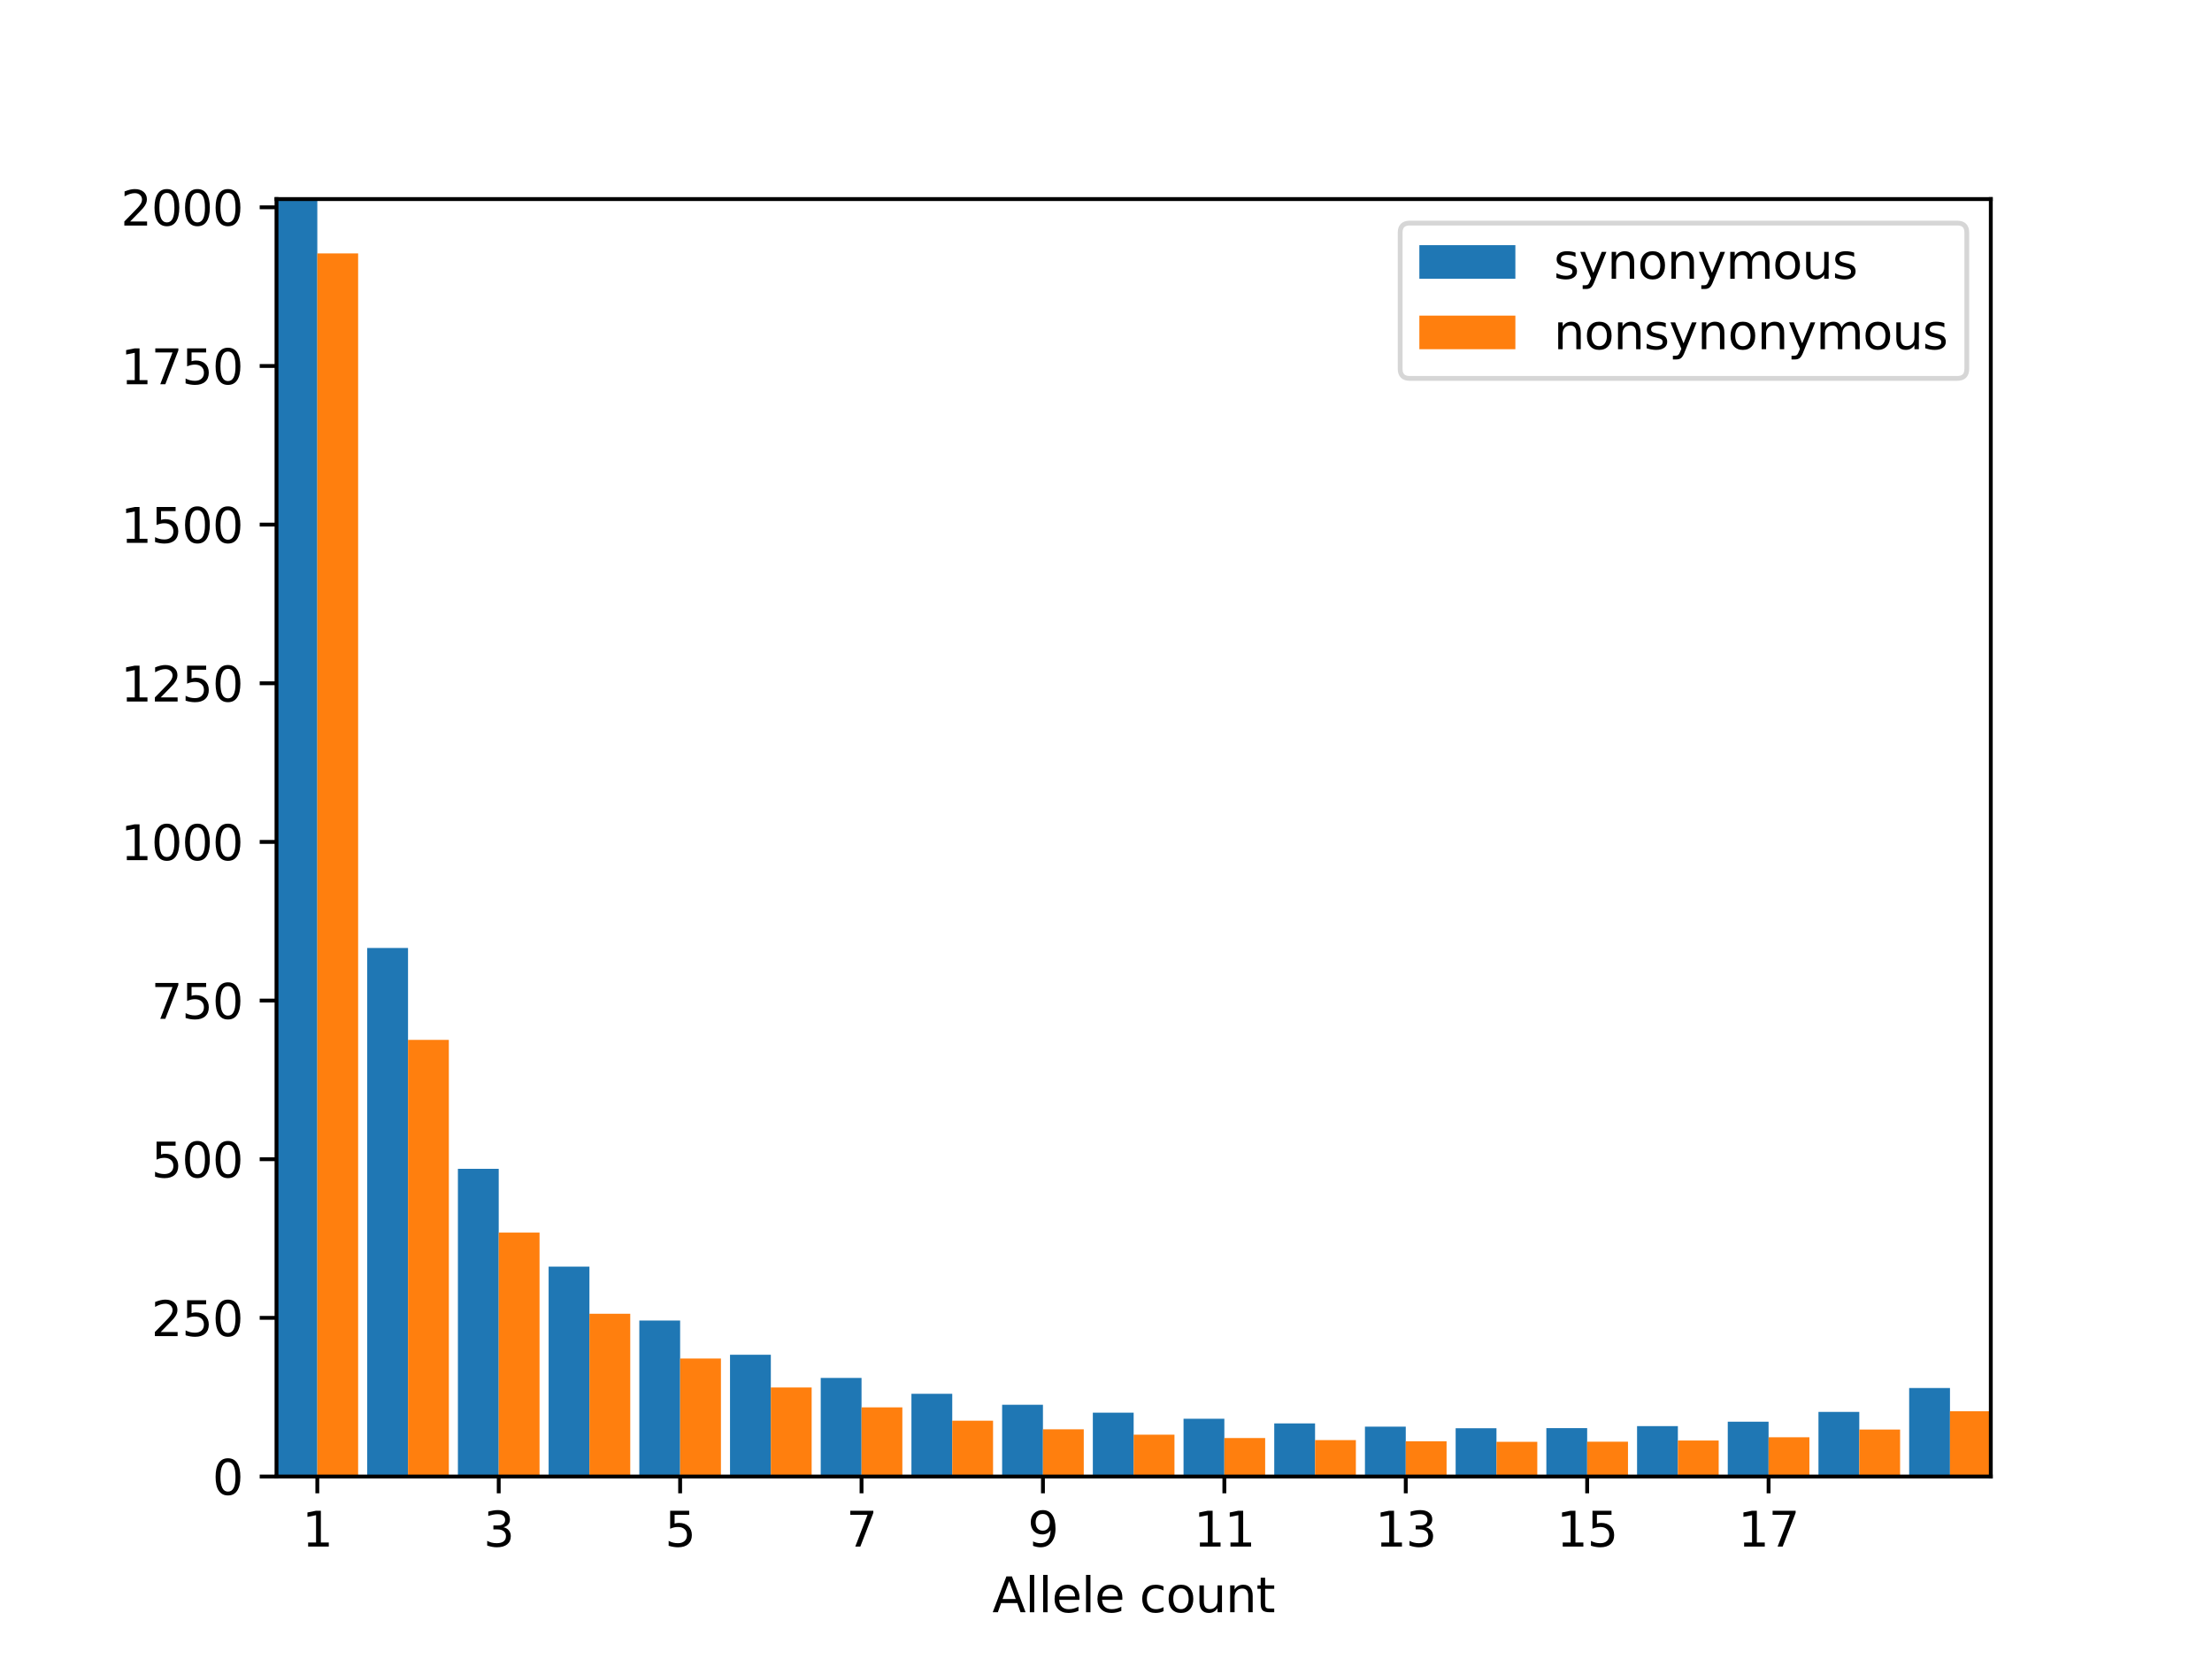 <?xml version="1.0" encoding="utf-8" standalone="no"?>
<!DOCTYPE svg PUBLIC "-//W3C//DTD SVG 1.1//EN"
  "http://www.w3.org/Graphics/SVG/1.1/DTD/svg11.dtd">
<svg height="345.6pt" version="1.1" viewBox="0 0 460.8 345.6" width="460.8pt" xmlns="http://www.w3.org/2000/svg" xmlns:xlink="http://www.w3.org/1999/xlink">
 <defs>
  <style type="text/css">*{stroke-linecap:butt;stroke-linejoin:round;}</style>
 </defs>
 <g id="figure_1">
  <g id="patch_1">
   <path d="M 0 345.6 
L 460.8 345.6 
L 460.8 0 
L 0 0 
z
" style="fill:#ffffff;"/>
  </g>
  <g id="axes_1">
   <g id="patch_2">
    <path d="M 57.6 307.584 
L 414.72 307.584 
L 414.72 41.472 
L 57.6 41.472 
z
" style="fill:#ffffff;"/>
   </g>
   <g id="patch_3">
    <path clip-path="url(#p26f648a9ea)" d="M 57.6 307.584 
L 66.103 307.584 
L 66.103 41.472 
L 57.6 41.472 
z
" style="fill:#1f77b4;"/>
   </g>
   <g id="patch_4">
    <path clip-path="url(#p26f648a9ea)" d="M 76.495 307.584 
L 84.998 307.584 
L 84.998 197.486 
L 76.495 197.486 
z
" style="fill:#1f77b4;"/>
   </g>
   <g id="patch_5">
    <path clip-path="url(#p26f648a9ea)" d="M 95.39 307.584 
L 103.893 307.584 
L 103.893 243.483 
L 95.39 243.483 
z
" style="fill:#1f77b4;"/>
   </g>
   <g id="patch_6">
    <path clip-path="url(#p26f648a9ea)" d="M 114.286 307.584 
L 122.789 307.584 
L 122.789 263.865 
L 114.286 263.865 
z
" style="fill:#1f77b4;"/>
   </g>
   <g id="patch_7">
    <path clip-path="url(#p26f648a9ea)" d="M 133.181 307.584 
L 141.684 307.584 
L 141.684 275.089 
L 133.181 275.089 
z
" style="fill:#1f77b4;"/>
   </g>
   <g id="patch_8">
    <path clip-path="url(#p26f648a9ea)" d="M 152.076 307.584 
L 160.579 307.584 
L 160.579 282.223 
L 152.076 282.223 
z
" style="fill:#1f77b4;"/>
   </g>
   <g id="patch_9">
    <path clip-path="url(#p26f648a9ea)" d="M 170.971 307.584 
L 179.474 307.584 
L 179.474 287.048 
L 170.971 287.048 
z
" style="fill:#1f77b4;"/>
   </g>
   <g id="patch_10">
    <path clip-path="url(#p26f648a9ea)" d="M 189.867 307.584 
L 198.37 307.584 
L 198.37 290.351 
L 189.867 290.351 
z
" style="fill:#1f77b4;"/>
   </g>
   <g id="patch_11">
    <path clip-path="url(#p26f648a9ea)" d="M 208.762 307.584 
L 217.265 307.584 
L 217.265 292.638 
L 208.762 292.638 
z
" style="fill:#1f77b4;"/>
   </g>
   <g id="patch_12">
    <path clip-path="url(#p26f648a9ea)" d="M 227.657 307.584 
L 236.16 307.584 
L 236.16 294.288 
L 227.657 294.288 
z
" style="fill:#1f77b4;"/>
   </g>
   <g id="patch_13">
    <path clip-path="url(#p26f648a9ea)" d="M 246.552 307.584 
L 255.055 307.584 
L 255.055 295.549 
L 246.552 295.549 
z
" style="fill:#1f77b4;"/>
   </g>
   <g id="patch_14">
    <path clip-path="url(#p26f648a9ea)" d="M 265.448 307.584 
L 273.95 307.584 
L 273.95 296.522 
L 265.448 296.522 
z
" style="fill:#1f77b4;"/>
   </g>
   <g id="patch_15">
    <path clip-path="url(#p26f648a9ea)" d="M 284.343 307.584 
L 292.846 307.584 
L 292.846 297.199 
L 284.343 297.199 
z
" style="fill:#1f77b4;"/>
   </g>
   <g id="patch_16">
    <path clip-path="url(#p26f648a9ea)" d="M 303.238 307.584 
L 311.741 307.584 
L 311.741 297.533 
L 303.238 297.533 
z
" style="fill:#1f77b4;"/>
   </g>
   <g id="patch_17">
    <path clip-path="url(#p26f648a9ea)" d="M 322.133 307.584 
L 330.636 307.584 
L 330.636 297.5 
L 322.133 297.5 
z
" style="fill:#1f77b4;"/>
   </g>
   <g id="patch_18">
    <path clip-path="url(#p26f648a9ea)" d="M 341.029 307.584 
L 349.531 307.584 
L 349.531 297.09 
L 341.029 297.09 
z
" style="fill:#1f77b4;"/>
   </g>
   <g id="patch_19">
    <path clip-path="url(#p26f648a9ea)" d="M 359.924 307.584 
L 368.427 307.584 
L 368.427 296.169 
L 359.924 296.169 
z
" style="fill:#1f77b4;"/>
   </g>
   <g id="patch_20">
    <path clip-path="url(#p26f648a9ea)" d="M 378.819 307.584 
L 387.322 307.584 
L 387.322 294.126 
L 378.819 294.126 
z
" style="fill:#1f77b4;"/>
   </g>
   <g id="patch_21">
    <path clip-path="url(#p26f648a9ea)" d="M 397.714 307.584 
L 406.217 307.584 
L 406.217 289.148 
L 397.714 289.148 
z
" style="fill:#1f77b4;"/>
   </g>
   <g id="patch_22">
    <path clip-path="url(#p26f648a9ea)" d="M 66.103 307.584 
L 74.606 307.584 
L 74.606 52.792 
L 66.103 52.792 
z
" style="fill:#ff7f0e;"/>
   </g>
   <g id="patch_23">
    <path clip-path="url(#p26f648a9ea)" d="M 84.998 307.584 
L 93.501 307.584 
L 93.501 216.621 
L 84.998 216.621 
z
" style="fill:#ff7f0e;"/>
   </g>
   <g id="patch_24">
    <path clip-path="url(#p26f648a9ea)" d="M 103.893 307.584 
L 112.396 307.584 
L 112.396 256.774 
L 103.893 256.774 
z
" style="fill:#ff7f0e;"/>
   </g>
   <g id="patch_25">
    <path clip-path="url(#p26f648a9ea)" d="M 122.789 307.584 
L 131.291 307.584 
L 131.291 273.684 
L 122.789 273.684 
z
" style="fill:#ff7f0e;"/>
   </g>
   <g id="patch_26">
    <path clip-path="url(#p26f648a9ea)" d="M 141.684 307.584 
L 150.187 307.584 
L 150.187 282.999 
L 141.684 282.999 
z
" style="fill:#ff7f0e;"/>
   </g>
   <g id="patch_27">
    <path clip-path="url(#p26f648a9ea)" d="M 160.579 307.584 
L 169.082 307.584 
L 169.082 289.04 
L 160.579 289.04 
z
" style="fill:#ff7f0e;"/>
   </g>
   <g id="patch_28">
    <path clip-path="url(#p26f648a9ea)" d="M 179.474 307.584 
L 187.977 307.584 
L 187.977 293.18 
L 179.474 293.18 
z
" style="fill:#ff7f0e;"/>
   </g>
   <g id="patch_29">
    <path clip-path="url(#p26f648a9ea)" d="M 198.37 307.584 
L 206.872 307.584 
L 206.872 295.958 
L 198.37 295.958 
z
" style="fill:#ff7f0e;"/>
   </g>
   <g id="patch_30">
    <path clip-path="url(#p26f648a9ea)" d="M 217.265 307.584 
L 225.768 307.584 
L 225.768 297.746 
L 217.265 297.746 
z
" style="fill:#ff7f0e;"/>
   </g>
   <g id="patch_31">
    <path clip-path="url(#p26f648a9ea)" d="M 236.16 307.584 
L 244.663 307.584 
L 244.663 298.867 
L 236.16 298.867 
z
" style="fill:#ff7f0e;"/>
   </g>
   <g id="patch_32">
    <path clip-path="url(#p26f648a9ea)" d="M 255.055 307.584 
L 263.558 307.584 
L 263.558 299.566 
L 255.055 299.566 
z
" style="fill:#ff7f0e;"/>
   </g>
   <g id="patch_33">
    <path clip-path="url(#p26f648a9ea)" d="M 273.95 307.584 
L 282.453 307.584 
L 282.453 299.995 
L 273.95 299.995 
z
" style="fill:#ff7f0e;"/>
   </g>
   <g id="patch_34">
    <path clip-path="url(#p26f648a9ea)" d="M 292.846 307.584 
L 301.349 307.584 
L 301.349 300.243 
L 292.846 300.243 
z
" style="fill:#ff7f0e;"/>
   </g>
   <g id="patch_35">
    <path clip-path="url(#p26f648a9ea)" d="M 311.741 307.584 
L 320.244 307.584 
L 320.244 300.354 
L 311.741 300.354 
z
" style="fill:#ff7f0e;"/>
   </g>
   <g id="patch_36">
    <path clip-path="url(#p26f648a9ea)" d="M 330.636 307.584 
L 339.139 307.584 
L 339.139 300.328 
L 330.636 300.328 
z
" style="fill:#ff7f0e;"/>
   </g>
   <g id="patch_37">
    <path clip-path="url(#p26f648a9ea)" d="M 349.531 307.584 
L 358.034 307.584 
L 358.034 300.088 
L 349.531 300.088 
z
" style="fill:#ff7f0e;"/>
   </g>
   <g id="patch_38">
    <path clip-path="url(#p26f648a9ea)" d="M 368.427 307.584 
L 376.93 307.584 
L 376.93 299.409 
L 368.427 299.409 
z
" style="fill:#ff7f0e;"/>
   </g>
   <g id="patch_39">
    <path clip-path="url(#p26f648a9ea)" d="M 387.322 307.584 
L 395.825 307.584 
L 395.825 297.802 
L 387.322 297.802 
z
" style="fill:#ff7f0e;"/>
   </g>
   <g id="patch_40">
    <path clip-path="url(#p26f648a9ea)" d="M 406.217 307.584 
L 414.72 307.584 
L 414.72 293.991 
L 406.217 293.991 
z
" style="fill:#ff7f0e;"/>
   </g>
   <g id="matplotlib.axis_1">
    <g id="xtick_1">
     <g id="line2d_1">
      <defs>
       <path d="M 0 0 
L 0 3.5 
" id="mb4d76627a7" style="stroke:#000000;stroke-width:0.8;"/>
      </defs>
      <g>
       <use style="stroke:#000000;stroke-width:0.8;" x="66.103" xlink:href="#mb4d76627a7" y="307.584"/>
      </g>
     </g>
     <g id="text_1">
      <!-- 1 -->
      <g transform="translate(62.922 322.182)scale(0.1 -0.1)">
       <defs>
        <path d="M 794 531 
L 1825 531 
L 1825 4091 
L 703 3866 
L 703 4441 
L 1819 4666 
L 2450 4666 
L 2450 531 
L 3481 531 
L 3481 0 
L 794 0 
L 794 531 
z
" id="DejaVuSans-31" transform="scale(0.016)"/>
       </defs>
       <use xlink:href="#DejaVuSans-31"/>
      </g>
     </g>
    </g>
    <g id="xtick_2">
     <g id="line2d_2">
      <g>
       <use style="stroke:#000000;stroke-width:0.8;" x="103.893" xlink:href="#mb4d76627a7" y="307.584"/>
      </g>
     </g>
     <g id="text_2">
      <!-- 3 -->
      <g transform="translate(100.712 322.182)scale(0.1 -0.1)">
       <defs>
        <path d="M 2597 2516 
Q 3050 2419 3304 2112 
Q 3559 1806 3559 1356 
Q 3559 666 3084 287 
Q 2609 -91 1734 -91 
Q 1441 -91 1130 -33 
Q 819 25 488 141 
L 488 750 
Q 750 597 1062 519 
Q 1375 441 1716 441 
Q 2309 441 2620 675 
Q 2931 909 2931 1356 
Q 2931 1769 2642 2001 
Q 2353 2234 1838 2234 
L 1294 2234 
L 1294 2753 
L 1863 2753 
Q 2328 2753 2575 2939 
Q 2822 3125 2822 3475 
Q 2822 3834 2567 4026 
Q 2313 4219 1838 4219 
Q 1578 4219 1281 4162 
Q 984 4106 628 3988 
L 628 4550 
Q 988 4650 1302 4700 
Q 1616 4750 1894 4750 
Q 2613 4750 3031 4423 
Q 3450 4097 3450 3541 
Q 3450 3153 3228 2886 
Q 3006 2619 2597 2516 
z
" id="DejaVuSans-33" transform="scale(0.016)"/>
       </defs>
       <use xlink:href="#DejaVuSans-33"/>
      </g>
     </g>
    </g>
    <g id="xtick_3">
     <g id="line2d_3">
      <g>
       <use style="stroke:#000000;stroke-width:0.8;" x="141.684" xlink:href="#mb4d76627a7" y="307.584"/>
      </g>
     </g>
     <g id="text_3">
      <!-- 5 -->
      <g transform="translate(138.503 322.182)scale(0.1 -0.1)">
       <defs>
        <path d="M 691 4666 
L 3169 4666 
L 3169 4134 
L 1269 4134 
L 1269 2991 
Q 1406 3038 1543 3061 
Q 1681 3084 1819 3084 
Q 2600 3084 3056 2656 
Q 3513 2228 3513 1497 
Q 3513 744 3044 326 
Q 2575 -91 1722 -91 
Q 1428 -91 1123 -41 
Q 819 9 494 109 
L 494 744 
Q 775 591 1075 516 
Q 1375 441 1709 441 
Q 2250 441 2565 725 
Q 2881 1009 2881 1497 
Q 2881 1984 2565 2268 
Q 2250 2553 1709 2553 
Q 1456 2553 1204 2497 
Q 953 2441 691 2322 
L 691 4666 
z
" id="DejaVuSans-35" transform="scale(0.016)"/>
       </defs>
       <use xlink:href="#DejaVuSans-35"/>
      </g>
     </g>
    </g>
    <g id="xtick_4">
     <g id="line2d_4">
      <g>
       <use style="stroke:#000000;stroke-width:0.8;" x="179.474" xlink:href="#mb4d76627a7" y="307.584"/>
      </g>
     </g>
     <g id="text_4">
      <!-- 7 -->
      <g transform="translate(176.293 322.182)scale(0.1 -0.1)">
       <defs>
        <path d="M 525 4666 
L 3525 4666 
L 3525 4397 
L 1831 0 
L 1172 0 
L 2766 4134 
L 525 4134 
L 525 4666 
z
" id="DejaVuSans-37" transform="scale(0.016)"/>
       </defs>
       <use xlink:href="#DejaVuSans-37"/>
      </g>
     </g>
    </g>
    <g id="xtick_5">
     <g id="line2d_5">
      <g>
       <use style="stroke:#000000;stroke-width:0.8;" x="217.265" xlink:href="#mb4d76627a7" y="307.584"/>
      </g>
     </g>
     <g id="text_5">
      <!-- 9 -->
      <g transform="translate(214.084 322.182)scale(0.1 -0.1)">
       <defs>
        <path d="M 703 97 
L 703 672 
Q 941 559 1184 500 
Q 1428 441 1663 441 
Q 2288 441 2617 861 
Q 2947 1281 2994 2138 
Q 2813 1869 2534 1725 
Q 2256 1581 1919 1581 
Q 1219 1581 811 2004 
Q 403 2428 403 3163 
Q 403 3881 828 4315 
Q 1253 4750 1959 4750 
Q 2769 4750 3195 4129 
Q 3622 3509 3622 2328 
Q 3622 1225 3098 567 
Q 2575 -91 1691 -91 
Q 1453 -91 1209 -44 
Q 966 3 703 97 
z
M 1959 2075 
Q 2384 2075 2632 2365 
Q 2881 2656 2881 3163 
Q 2881 3666 2632 3958 
Q 2384 4250 1959 4250 
Q 1534 4250 1286 3958 
Q 1038 3666 1038 3163 
Q 1038 2656 1286 2365 
Q 1534 2075 1959 2075 
z
" id="DejaVuSans-39" transform="scale(0.016)"/>
       </defs>
       <use xlink:href="#DejaVuSans-39"/>
      </g>
     </g>
    </g>
    <g id="xtick_6">
     <g id="line2d_6">
      <g>
       <use style="stroke:#000000;stroke-width:0.8;" x="255.055" xlink:href="#mb4d76627a7" y="307.584"/>
      </g>
     </g>
     <g id="text_6">
      <!-- 11 -->
      <g transform="translate(248.693 322.182)scale(0.1 -0.1)">
       <use xlink:href="#DejaVuSans-31"/>
       <use x="63.623" xlink:href="#DejaVuSans-31"/>
      </g>
     </g>
    </g>
    <g id="xtick_7">
     <g id="line2d_7">
      <g>
       <use style="stroke:#000000;stroke-width:0.8;" x="292.846" xlink:href="#mb4d76627a7" y="307.584"/>
      </g>
     </g>
     <g id="text_7">
      <!-- 13 -->
      <g transform="translate(286.483 322.182)scale(0.1 -0.1)">
       <use xlink:href="#DejaVuSans-31"/>
       <use x="63.623" xlink:href="#DejaVuSans-33"/>
      </g>
     </g>
    </g>
    <g id="xtick_8">
     <g id="line2d_8">
      <g>
       <use style="stroke:#000000;stroke-width:0.8;" x="330.636" xlink:href="#mb4d76627a7" y="307.584"/>
      </g>
     </g>
     <g id="text_8">
      <!-- 15 -->
      <g transform="translate(324.274 322.182)scale(0.1 -0.1)">
       <use xlink:href="#DejaVuSans-31"/>
       <use x="63.623" xlink:href="#DejaVuSans-35"/>
      </g>
     </g>
    </g>
    <g id="xtick_9">
     <g id="line2d_9">
      <g>
       <use style="stroke:#000000;stroke-width:0.8;" x="368.427" xlink:href="#mb4d76627a7" y="307.584"/>
      </g>
     </g>
     <g id="text_9">
      <!-- 17 -->
      <g transform="translate(362.064 322.182)scale(0.1 -0.1)">
       <use xlink:href="#DejaVuSans-31"/>
       <use x="63.623" xlink:href="#DejaVuSans-37"/>
      </g>
     </g>
    </g>
    <g id="text_10">
     <!-- Allele count -->
     <g transform="translate(206.724 335.861)scale(0.1 -0.1)">
      <defs>
       <path d="M 2188 4044 
L 1331 1722 
L 3047 1722 
L 2188 4044 
z
M 1831 4666 
L 2547 4666 
L 4325 0 
L 3669 0 
L 3244 1197 
L 1141 1197 
L 716 0 
L 50 0 
L 1831 4666 
z
" id="DejaVuSans-41" transform="scale(0.016)"/>
       <path d="M 603 4863 
L 1178 4863 
L 1178 0 
L 603 0 
L 603 4863 
z
" id="DejaVuSans-6c" transform="scale(0.016)"/>
       <path d="M 3597 1894 
L 3597 1613 
L 953 1613 
Q 991 1019 1311 708 
Q 1631 397 2203 397 
Q 2534 397 2845 478 
Q 3156 559 3463 722 
L 3463 178 
Q 3153 47 2828 -22 
Q 2503 -91 2169 -91 
Q 1331 -91 842 396 
Q 353 884 353 1716 
Q 353 2575 817 3079 
Q 1281 3584 2069 3584 
Q 2775 3584 3186 3129 
Q 3597 2675 3597 1894 
z
M 3022 2063 
Q 3016 2534 2758 2815 
Q 2500 3097 2075 3097 
Q 1594 3097 1305 2825 
Q 1016 2553 972 2059 
L 3022 2063 
z
" id="DejaVuSans-65" transform="scale(0.016)"/>
       <path id="DejaVuSans-20" transform="scale(0.016)"/>
       <path d="M 3122 3366 
L 3122 2828 
Q 2878 2963 2633 3030 
Q 2388 3097 2138 3097 
Q 1578 3097 1268 2742 
Q 959 2388 959 1747 
Q 959 1106 1268 751 
Q 1578 397 2138 397 
Q 2388 397 2633 464 
Q 2878 531 3122 666 
L 3122 134 
Q 2881 22 2623 -34 
Q 2366 -91 2075 -91 
Q 1284 -91 818 406 
Q 353 903 353 1747 
Q 353 2603 823 3093 
Q 1294 3584 2113 3584 
Q 2378 3584 2631 3529 
Q 2884 3475 3122 3366 
z
" id="DejaVuSans-63" transform="scale(0.016)"/>
       <path d="M 1959 3097 
Q 1497 3097 1228 2736 
Q 959 2375 959 1747 
Q 959 1119 1226 758 
Q 1494 397 1959 397 
Q 2419 397 2687 759 
Q 2956 1122 2956 1747 
Q 2956 2369 2687 2733 
Q 2419 3097 1959 3097 
z
M 1959 3584 
Q 2709 3584 3137 3096 
Q 3566 2609 3566 1747 
Q 3566 888 3137 398 
Q 2709 -91 1959 -91 
Q 1206 -91 779 398 
Q 353 888 353 1747 
Q 353 2609 779 3096 
Q 1206 3584 1959 3584 
z
" id="DejaVuSans-6f" transform="scale(0.016)"/>
       <path d="M 544 1381 
L 544 3500 
L 1119 3500 
L 1119 1403 
Q 1119 906 1312 657 
Q 1506 409 1894 409 
Q 2359 409 2629 706 
Q 2900 1003 2900 1516 
L 2900 3500 
L 3475 3500 
L 3475 0 
L 2900 0 
L 2900 538 
Q 2691 219 2414 64 
Q 2138 -91 1772 -91 
Q 1169 -91 856 284 
Q 544 659 544 1381 
z
M 1991 3584 
L 1991 3584 
z
" id="DejaVuSans-75" transform="scale(0.016)"/>
       <path d="M 3513 2113 
L 3513 0 
L 2938 0 
L 2938 2094 
Q 2938 2591 2744 2837 
Q 2550 3084 2163 3084 
Q 1697 3084 1428 2787 
Q 1159 2491 1159 1978 
L 1159 0 
L 581 0 
L 581 3500 
L 1159 3500 
L 1159 2956 
Q 1366 3272 1645 3428 
Q 1925 3584 2291 3584 
Q 2894 3584 3203 3211 
Q 3513 2838 3513 2113 
z
" id="DejaVuSans-6e" transform="scale(0.016)"/>
       <path d="M 1172 4494 
L 1172 3500 
L 2356 3500 
L 2356 3053 
L 1172 3053 
L 1172 1153 
Q 1172 725 1289 603 
Q 1406 481 1766 481 
L 2356 481 
L 2356 0 
L 1766 0 
Q 1100 0 847 248 
Q 594 497 594 1153 
L 594 3053 
L 172 3053 
L 172 3500 
L 594 3500 
L 594 4494 
L 1172 4494 
z
" id="DejaVuSans-74" transform="scale(0.016)"/>
      </defs>
      <use xlink:href="#DejaVuSans-41"/>
      <use x="68.408" xlink:href="#DejaVuSans-6c"/>
      <use x="96.191" xlink:href="#DejaVuSans-6c"/>
      <use x="123.975" xlink:href="#DejaVuSans-65"/>
      <use x="185.498" xlink:href="#DejaVuSans-6c"/>
      <use x="213.281" xlink:href="#DejaVuSans-65"/>
      <use x="274.805" xlink:href="#DejaVuSans-20"/>
      <use x="306.592" xlink:href="#DejaVuSans-63"/>
      <use x="361.572" xlink:href="#DejaVuSans-6f"/>
      <use x="422.754" xlink:href="#DejaVuSans-75"/>
      <use x="486.133" xlink:href="#DejaVuSans-6e"/>
      <use x="549.512" xlink:href="#DejaVuSans-74"/>
     </g>
    </g>
   </g>
   <g id="matplotlib.axis_2">
    <g id="ytick_1">
     <g id="line2d_10">
      <defs>
       <path d="M 0 0 
L -3.5 0 
" id="m7b58587c3c" style="stroke:#000000;stroke-width:0.8;"/>
      </defs>
      <g>
       <use style="stroke:#000000;stroke-width:0.8;" x="57.6" xlink:href="#m7b58587c3c" y="307.584"/>
      </g>
     </g>
     <g id="text_11">
      <!-- 0 -->
      <g transform="translate(44.237 311.383)scale(0.1 -0.1)">
       <defs>
        <path d="M 2034 4250 
Q 1547 4250 1301 3770 
Q 1056 3291 1056 2328 
Q 1056 1369 1301 889 
Q 1547 409 2034 409 
Q 2525 409 2770 889 
Q 3016 1369 3016 2328 
Q 3016 3291 2770 3770 
Q 2525 4250 2034 4250 
z
M 2034 4750 
Q 2819 4750 3233 4129 
Q 3647 3509 3647 2328 
Q 3647 1150 3233 529 
Q 2819 -91 2034 -91 
Q 1250 -91 836 529 
Q 422 1150 422 2328 
Q 422 3509 836 4129 
Q 1250 4750 2034 4750 
z
" id="DejaVuSans-30" transform="scale(0.016)"/>
       </defs>
       <use xlink:href="#DejaVuSans-30"/>
      </g>
     </g>
    </g>
    <g id="ytick_2">
     <g id="line2d_11">
      <g>
       <use style="stroke:#000000;stroke-width:0.8;" x="57.6" xlink:href="#m7b58587c3c" y="274.535"/>
      </g>
     </g>
     <g id="text_12">
      <!-- 250 -->
      <g transform="translate(31.512 278.334)scale(0.1 -0.1)">
       <defs>
        <path d="M 1228 531 
L 3431 531 
L 3431 0 
L 469 0 
L 469 531 
Q 828 903 1448 1529 
Q 2069 2156 2228 2338 
Q 2531 2678 2651 2914 
Q 2772 3150 2772 3378 
Q 2772 3750 2511 3984 
Q 2250 4219 1831 4219 
Q 1534 4219 1204 4116 
Q 875 4013 500 3803 
L 500 4441 
Q 881 4594 1212 4672 
Q 1544 4750 1819 4750 
Q 2544 4750 2975 4387 
Q 3406 4025 3406 3419 
Q 3406 3131 3298 2873 
Q 3191 2616 2906 2266 
Q 2828 2175 2409 1742 
Q 1991 1309 1228 531 
z
" id="DejaVuSans-32" transform="scale(0.016)"/>
       </defs>
       <use xlink:href="#DejaVuSans-32"/>
       <use x="63.623" xlink:href="#DejaVuSans-35"/>
       <use x="127.246" xlink:href="#DejaVuSans-30"/>
      </g>
     </g>
    </g>
    <g id="ytick_3">
     <g id="line2d_12">
      <g>
       <use style="stroke:#000000;stroke-width:0.8;" x="57.6" xlink:href="#m7b58587c3c" y="241.485"/>
      </g>
     </g>
     <g id="text_13">
      <!-- 500 -->
      <g transform="translate(31.512 245.284)scale(0.1 -0.1)">
       <use xlink:href="#DejaVuSans-35"/>
       <use x="63.623" xlink:href="#DejaVuSans-30"/>
       <use x="127.246" xlink:href="#DejaVuSans-30"/>
      </g>
     </g>
    </g>
    <g id="ytick_4">
     <g id="line2d_13">
      <g>
       <use style="stroke:#000000;stroke-width:0.8;" x="57.6" xlink:href="#m7b58587c3c" y="208.436"/>
      </g>
     </g>
     <g id="text_14">
      <!-- 750 -->
      <g transform="translate(31.512 212.235)scale(0.1 -0.1)">
       <use xlink:href="#DejaVuSans-37"/>
       <use x="63.623" xlink:href="#DejaVuSans-35"/>
       <use x="127.246" xlink:href="#DejaVuSans-30"/>
      </g>
     </g>
    </g>
    <g id="ytick_5">
     <g id="line2d_14">
      <g>
       <use style="stroke:#000000;stroke-width:0.8;" x="57.6" xlink:href="#m7b58587c3c" y="175.386"/>
      </g>
     </g>
     <g id="text_15">
      <!-- 1000 -->
      <g transform="translate(25.15 179.186)scale(0.1 -0.1)">
       <use xlink:href="#DejaVuSans-31"/>
       <use x="63.623" xlink:href="#DejaVuSans-30"/>
       <use x="127.246" xlink:href="#DejaVuSans-30"/>
       <use x="190.869" xlink:href="#DejaVuSans-30"/>
      </g>
     </g>
    </g>
    <g id="ytick_6">
     <g id="line2d_15">
      <g>
       <use style="stroke:#000000;stroke-width:0.8;" x="57.6" xlink:href="#m7b58587c3c" y="142.337"/>
      </g>
     </g>
     <g id="text_16">
      <!-- 1250 -->
      <g transform="translate(25.15 146.136)scale(0.1 -0.1)">
       <use xlink:href="#DejaVuSans-31"/>
       <use x="63.623" xlink:href="#DejaVuSans-32"/>
       <use x="127.246" xlink:href="#DejaVuSans-35"/>
       <use x="190.869" xlink:href="#DejaVuSans-30"/>
      </g>
     </g>
    </g>
    <g id="ytick_7">
     <g id="line2d_16">
      <g>
       <use style="stroke:#000000;stroke-width:0.8;" x="57.6" xlink:href="#m7b58587c3c" y="109.288"/>
      </g>
     </g>
     <g id="text_17">
      <!-- 1500 -->
      <g transform="translate(25.15 113.087)scale(0.1 -0.1)">
       <use xlink:href="#DejaVuSans-31"/>
       <use x="63.623" xlink:href="#DejaVuSans-35"/>
       <use x="127.246" xlink:href="#DejaVuSans-30"/>
       <use x="190.869" xlink:href="#DejaVuSans-30"/>
      </g>
     </g>
    </g>
    <g id="ytick_8">
     <g id="line2d_17">
      <g>
       <use style="stroke:#000000;stroke-width:0.8;" x="57.6" xlink:href="#m7b58587c3c" y="76.238"/>
      </g>
     </g>
     <g id="text_18">
      <!-- 1750 -->
      <g transform="translate(25.15 80.038)scale(0.1 -0.1)">
       <use xlink:href="#DejaVuSans-31"/>
       <use x="63.623" xlink:href="#DejaVuSans-37"/>
       <use x="127.246" xlink:href="#DejaVuSans-35"/>
       <use x="190.869" xlink:href="#DejaVuSans-30"/>
      </g>
     </g>
    </g>
    <g id="ytick_9">
     <g id="line2d_18">
      <g>
       <use style="stroke:#000000;stroke-width:0.8;" x="57.6" xlink:href="#m7b58587c3c" y="43.189"/>
      </g>
     </g>
     <g id="text_19">
      <!-- 2000 -->
      <g transform="translate(25.15 46.988)scale(0.1 -0.1)">
       <use xlink:href="#DejaVuSans-32"/>
       <use x="63.623" xlink:href="#DejaVuSans-30"/>
       <use x="127.246" xlink:href="#DejaVuSans-30"/>
       <use x="190.869" xlink:href="#DejaVuSans-30"/>
      </g>
     </g>
    </g>
   </g>
   <g id="patch_41">
    <path d="M 57.6 307.584 
L 57.6 41.472 
" style="fill:none;stroke:#000000;stroke-linecap:square;stroke-linejoin:miter;stroke-width:0.8;"/>
   </g>
   <g id="patch_42">
    <path d="M 414.72 307.584 
L 414.72 41.472 
" style="fill:none;stroke:#000000;stroke-linecap:square;stroke-linejoin:miter;stroke-width:0.8;"/>
   </g>
   <g id="patch_43">
    <path d="M 57.6 307.584 
L 414.72 307.584 
" style="fill:none;stroke:#000000;stroke-linecap:square;stroke-linejoin:miter;stroke-width:0.8;"/>
   </g>
   <g id="patch_44">
    <path d="M 57.6 41.472 
L 414.72 41.472 
" style="fill:none;stroke:#000000;stroke-linecap:square;stroke-linejoin:miter;stroke-width:0.8;"/>
   </g>
   <g id="legend_1">
    <g id="patch_45">
     <path d="M 293.679 78.828 
L 407.72 78.828 
Q 409.72 78.828 409.72 76.828 
L 409.72 48.472 
Q 409.72 46.472 407.72 46.472 
L 293.679 46.472 
Q 291.679 46.472 291.679 48.472 
L 291.679 76.828 
Q 291.679 78.828 293.679 78.828 
z
" style="fill:#ffffff;opacity:0.8;stroke:#cccccc;stroke-linejoin:miter;"/>
    </g>
    <g id="patch_46">
     <path d="M 295.679 58.07 
L 315.679 58.07 
L 315.679 51.07 
L 295.679 51.07 
z
" style="fill:#1f77b4;"/>
    </g>
    <g id="text_20">
     <!-- synonymous -->
     <g transform="translate(323.679 58.07)scale(0.1 -0.1)">
      <defs>
       <path d="M 2834 3397 
L 2834 2853 
Q 2591 2978 2328 3040 
Q 2066 3103 1784 3103 
Q 1356 3103 1142 2972 
Q 928 2841 928 2578 
Q 928 2378 1081 2264 
Q 1234 2150 1697 2047 
L 1894 2003 
Q 2506 1872 2764 1633 
Q 3022 1394 3022 966 
Q 3022 478 2636 193 
Q 2250 -91 1575 -91 
Q 1294 -91 989 -36 
Q 684 19 347 128 
L 347 722 
Q 666 556 975 473 
Q 1284 391 1588 391 
Q 1994 391 2212 530 
Q 2431 669 2431 922 
Q 2431 1156 2273 1281 
Q 2116 1406 1581 1522 
L 1381 1569 
Q 847 1681 609 1914 
Q 372 2147 372 2553 
Q 372 3047 722 3315 
Q 1072 3584 1716 3584 
Q 2034 3584 2315 3537 
Q 2597 3491 2834 3397 
z
" id="DejaVuSans-73" transform="scale(0.016)"/>
       <path d="M 2059 -325 
Q 1816 -950 1584 -1140 
Q 1353 -1331 966 -1331 
L 506 -1331 
L 506 -850 
L 844 -850 
Q 1081 -850 1212 -737 
Q 1344 -625 1503 -206 
L 1606 56 
L 191 3500 
L 800 3500 
L 1894 763 
L 2988 3500 
L 3597 3500 
L 2059 -325 
z
" id="DejaVuSans-79" transform="scale(0.016)"/>
       <path d="M 3328 2828 
Q 3544 3216 3844 3400 
Q 4144 3584 4550 3584 
Q 5097 3584 5394 3201 
Q 5691 2819 5691 2113 
L 5691 0 
L 5113 0 
L 5113 2094 
Q 5113 2597 4934 2840 
Q 4756 3084 4391 3084 
Q 3944 3084 3684 2787 
Q 3425 2491 3425 1978 
L 3425 0 
L 2847 0 
L 2847 2094 
Q 2847 2600 2669 2842 
Q 2491 3084 2119 3084 
Q 1678 3084 1418 2786 
Q 1159 2488 1159 1978 
L 1159 0 
L 581 0 
L 581 3500 
L 1159 3500 
L 1159 2956 
Q 1356 3278 1631 3431 
Q 1906 3584 2284 3584 
Q 2666 3584 2933 3390 
Q 3200 3197 3328 2828 
z
" id="DejaVuSans-6d" transform="scale(0.016)"/>
      </defs>
      <use xlink:href="#DejaVuSans-73"/>
      <use x="52.1" xlink:href="#DejaVuSans-79"/>
      <use x="111.279" xlink:href="#DejaVuSans-6e"/>
      <use x="174.658" xlink:href="#DejaVuSans-6f"/>
      <use x="235.84" xlink:href="#DejaVuSans-6e"/>
      <use x="299.219" xlink:href="#DejaVuSans-79"/>
      <use x="358.398" xlink:href="#DejaVuSans-6d"/>
      <use x="455.811" xlink:href="#DejaVuSans-6f"/>
      <use x="516.992" xlink:href="#DejaVuSans-75"/>
      <use x="580.371" xlink:href="#DejaVuSans-73"/>
     </g>
    </g>
    <g id="patch_47">
     <path d="M 295.679 72.749 
L 315.679 72.749 
L 315.679 65.749 
L 295.679 65.749 
z
" style="fill:#ff7f0e;"/>
    </g>
    <g id="text_21">
     <!-- nonsynonymous -->
     <g transform="translate(323.679 72.749)scale(0.1 -0.1)">
      <use xlink:href="#DejaVuSans-6e"/>
      <use x="63.379" xlink:href="#DejaVuSans-6f"/>
      <use x="124.561" xlink:href="#DejaVuSans-6e"/>
      <use x="187.939" xlink:href="#DejaVuSans-73"/>
      <use x="240.039" xlink:href="#DejaVuSans-79"/>
      <use x="299.219" xlink:href="#DejaVuSans-6e"/>
      <use x="362.598" xlink:href="#DejaVuSans-6f"/>
      <use x="423.779" xlink:href="#DejaVuSans-6e"/>
      <use x="487.158" xlink:href="#DejaVuSans-79"/>
      <use x="546.338" xlink:href="#DejaVuSans-6d"/>
      <use x="643.75" xlink:href="#DejaVuSans-6f"/>
      <use x="704.932" xlink:href="#DejaVuSans-75"/>
      <use x="768.311" xlink:href="#DejaVuSans-73"/>
     </g>
    </g>
   </g>
  </g>
 </g>
 <defs>
  <clipPath id="p26f648a9ea">
   <rect height="266.112" width="357.12" x="57.6" y="41.472"/>
  </clipPath>
 </defs>
</svg>
